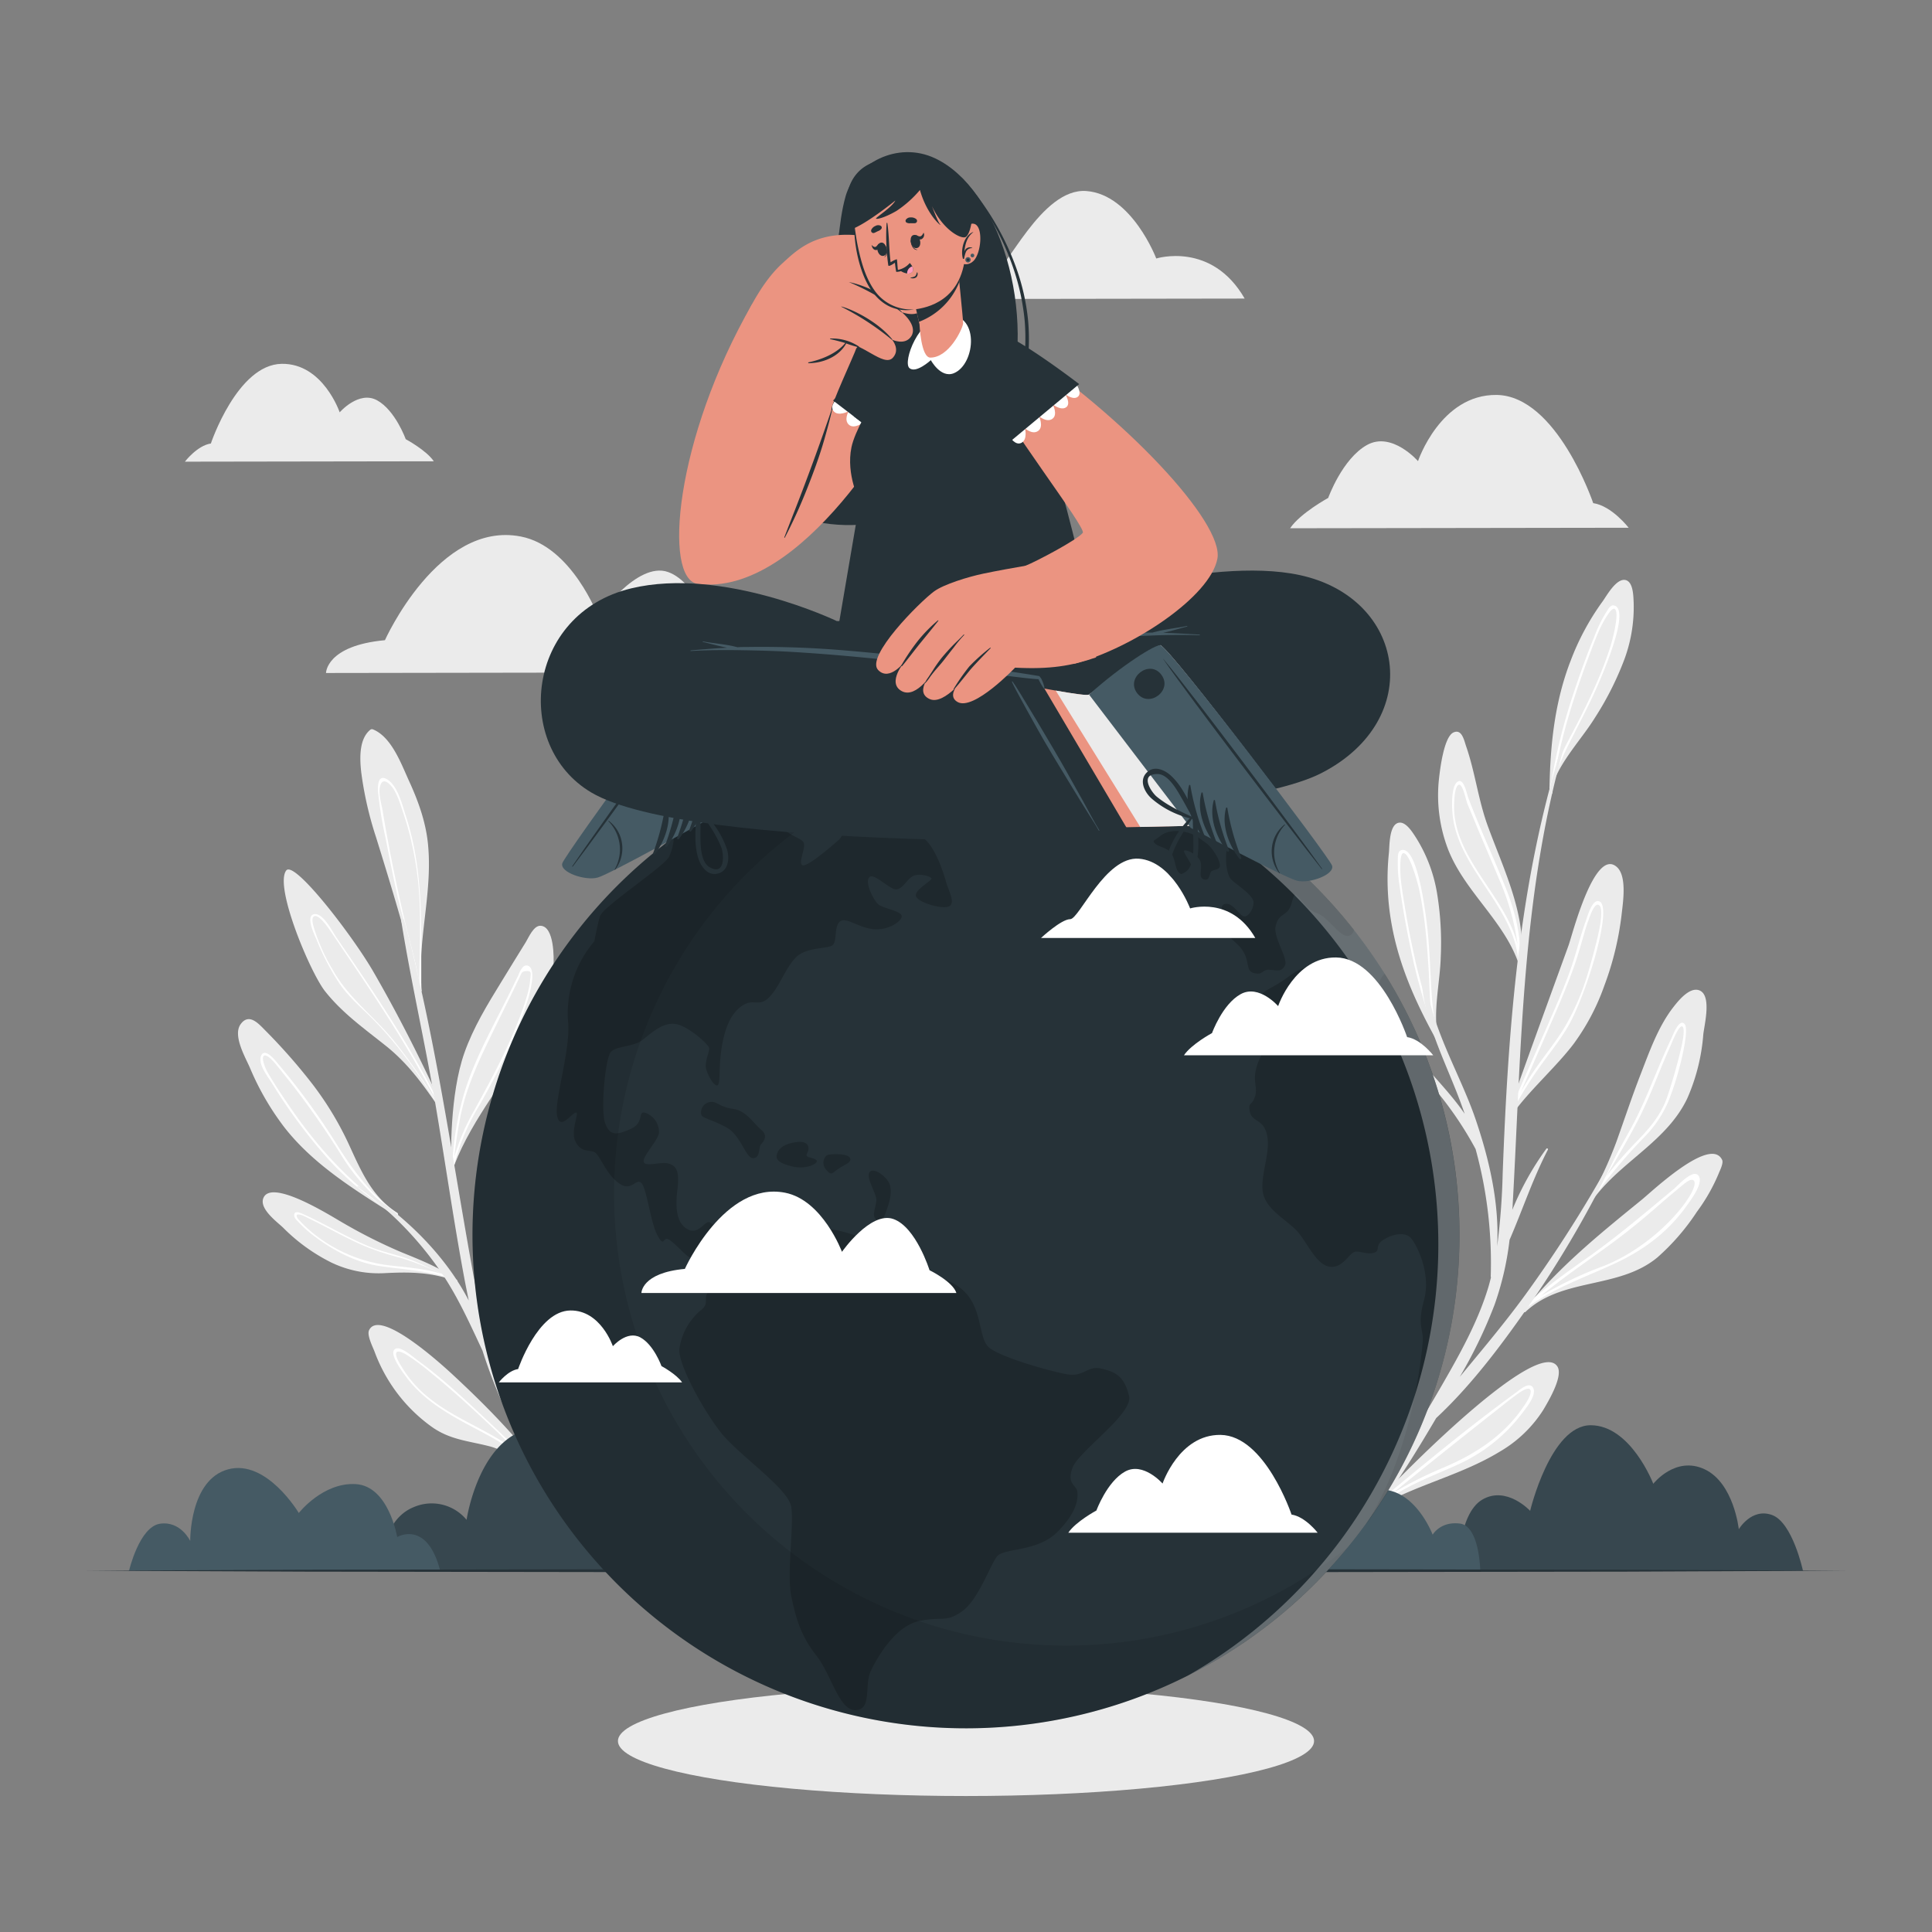 <svg xmlns="http://www.w3.org/2000/svg" viewBox="0 0 500 500"><rect x="0" y="0" width="500" height="500" fill="#808080" stroke="none"/><g id="freepik--background-complete--inject-97"><path d="M333.88,136.71l87.61-.13s-4.36-5.67-9.17-6.37c0,0-9.38-27.79-25-28-14.54-.17-20.34,17.13-20.34,17.13s-6.75-7.75-13.18-4.19-10.06,13.71-10.06,13.71S336.5,132.81,333.88,136.71Z" style="fill:#ebebeb"></path><path d="M195.16,174l-110.79.17s0-7.08,15.25-8.49c0,0,13.89-31,35.17-26.83,13.25,2.56,20.05,20.74,20.05,20.74s10-14.33,18-11.57,12.79,18,12.79,18S193.9,170,195.16,174Z" style="fill:#ebebeb"></path><path d="M322.12,77.27l-75.33.11s7.1-6.63,10.26-6.63,12.35-22.23,24.13-21.31S299.24,66.9,299.24,66.9,313.56,62.39,322.12,77.27Z" style="fill:#ebebeb"></path><path d="M112.27,119.38l-64.42.1s3.19-4.18,6.72-4.7c0,0,6.84-20.46,18.34-20.62,10.69-.16,15,12.55,15,12.55s4.95-5.71,9.68-3.11S105,113.66,105,113.66,110.33,116.51,112.27,119.38Z" style="fill:#ebebeb"></path><path d="M372.4,201.63a39.1,39.1,0,0,0,1.93,17c3.92,11.41,14.47,19.07,18.52,30.27,0,1.43,0,2.88-.12,4.35,0,0,0,0,0,.07s0,0,0,0h0v0a.2.2,0,0,0,.13.11c.06-.18.1-.35.14-.52s.16-.63.22-.94.2-.89.27-1.34c0,0,.06-.21,0-.27,2.11-12.66-4.28-25.09-8.51-36.76-2.42-6.68-3.22-13.72-5.52-20.38-.55-1.59-1.11-4.7-3.35-3.64C373.63,190.82,372.66,199.3,372.4,201.63Z" style="fill:#ebebeb"></path><path d="M376,211.43c1.9,14.41,17.37,24.46,16.95,39.28,0,.43-.05.84-.08,1.26s-.05.58-.09.87h0c0,.11,0,.23,0,.36s0,0,0,.07,0,0,0,0h0v0a.2.2,0,0,0,.13.11h.06a.16.16,0,0,0,.1-.11c.09-.45.15-.91.2-1.35a18.34,18.34,0,0,0,.15-3.29,0,0,0,0,0,0,0c.22-6.53-1.27-12.7-3.82-19.05-3.13-7.8-6.65-15.27-9.64-23.19-.37-1-1.11-5-2.64-4.14C375.33,203.36,375.79,209.76,376,211.43Zm.31-2.25c0-.83,0-6.39,1.46-6.07.86.18,1.71,4.22,1.94,4.77.88,2.13,1.76,4.23,2.64,6.36,1.87,4.45,3.77,8.89,5.63,13.34a62.06,62.06,0,0,1,4.76,16.87C389.7,232.09,376.63,222.52,376.31,209.18Z" style="fill:#fff"></path><path d="M394.33,339.31c0,.19.24.42.46.21,9.53-9,24.06-5.79,34.11-14.07a58.49,58.49,0,0,0,10.25-11.83,46.83,46.83,0,0,0,5.71-10.07c.18-.48,1.22-2.5.84-3.34-2.95-6.35-18.18,8.14-20.79,10.26-10.18,8.28-19.5,15.83-28,25.59-.89,1-1.76,2-2.62,3.11C394.3,339.2,394.31,339.25,394.33,339.31Z" style="fill:#ebebeb"></path><path d="M394.33,339.31l1-1c6.77-4.94,14.82-7.73,22.43-11.25s13.95-8.19,18.86-15.15c.87-1.23,4.53-6,2.86-7.76-1.49-1.57-5.27,2.7-6.24,3.51-7.21,6-14.23,12-21.9,17.46-4.91,3.47-9.88,6.95-14.43,10.9-.89,1-1.76,2-2.62,3.11C394.3,339.2,394.31,339.25,394.33,339.31Zm4.49-3.95c5.3-4.4,11-8.31,16.62-12.37q5.79-4.17,11.21-8.8c2-1.7,3.94-3.43,5.94-5.11,1-.84,2-1.68,3-2.49.51-.42,2.17-1.83,2.8-1,1.7,2.08-8.54,16.16-23.38,22.06A98.16,98.16,0,0,0,398.82,335.36Z" style="fill:#fff"></path><path d="M408.53,315.51a.09.09,0,0,0,0,.14.12.12,0,0,0,.16,0l.55-.78c.67-1,1.31-1.92,1.93-2.9l.33-.53a.24.24,0,0,0,.12-.07c7-10.43,19.59-15.55,25.07-27.16a50.56,50.56,0,0,0,4.12-16.48c.25-2.44,2.26-10.12-1-11.42-2.54-1-5.51,2.75-6.75,4.34-3.93,5.05-6.19,11.51-8.48,17.41s-4.19,11.66-6.28,17.49a102.67,102.67,0,0,1-7.16,15.3C410.32,312.37,409.43,313.93,408.53,315.51Z" style="fill:#ebebeb"></path><path d="M408.53,315.51a.09.09,0,0,0,0,.14c.57-.88,1.14-1.75,1.72-2.61l-1,1.79c.67-1,1.31-1.92,1.93-2.9.29-.51.59-1,.9-1.52a140.36,140.36,0,0,1,13.48-16.15,29.65,29.65,0,0,0,5.86-8.44c2.66-5.86,6-19.12,4.59-20.76s-3,2.67-3.43,3.63c-3.76,7.79-6.46,16-10.65,23.59-2.82,5.11-5.69,10.19-8.56,15.28-.76,1.06-1.51,2.15-2.21,3.25C410.32,312.37,409.43,313.93,408.53,315.51Zm7.1-11c2.89-4.82,5.73-9.67,8.31-14.64,2.13-4.13,3.85-8.43,5.62-12.72.88-2.15,1.77-4.29,2.73-6.39.26-.58,2.09-5.33,3-5.13s.18,3.76,0,4.7a137.78,137.78,0,0,1-3.79,13.49c-1.6,4.66-4.48,8.07-7.88,11.54A103.45,103.45,0,0,0,415.63,304.54Z" style="fill:#fff"></path><path d="M354.22,381.92a.09.09,0,0,0,.11.08c.05,0,.09,0,.1-.1,0-.29,0-.57,0-.85,0-1.05,0-2.08-.05-3.11,0-.19,0-.37,0-.56a.18.18,0,0,0,.05-.11c-.1-11.21,6.58-21.32,4.76-32.62a44.93,44.93,0,0,0-5.28-14.21c-1-1.92-3.43-8.59-6.48-7.9-2.37.53-2.67,4.8-2.78,6.59-.35,5.7,1.25,11.59,2.53,17.09s2.8,10.69,4.2,16a91.81,91.81,0,0,1,2.45,14.88C354,378.71,354.1,380.31,354.22,381.92Z" style="fill:#ebebeb"></path><path d="M354.22,381.92a.09.09,0,0,0,.11.08c0-.93,0-1.86-.05-2.78.05.61.1,1.22.16,1.83,0-1.05,0-2.08-.05-3.11,0-.52-.07-1.05-.1-1.58a125.91,125.91,0,0,1,1.78-18.67,26.64,26.64,0,0,0,.05-9.17c-1-5.66-5.2-17.1-7.08-17.6s-.84,3.46-.7,4.41c1.16,7.62,3.31,15,4.06,22.73.5,5.18,1,10.37,1.4,15.56,0,1.17,0,2.34,0,3.51C354,378.71,354.1,380.31,354.22,381.92Zm-.3-11.65c-.3-5-.65-10-1.26-15-.52-4.11-1.42-8.15-2.28-12.2-.44-2-.86-4-1.21-6.08-.1-.55-1.15-5-.38-5.29s2,2.68,2.35,3.48c1.49,3.85,2.92,7.84,4,11.83,1.17,4.24.77,8.21,0,12.47A92.28,92.28,0,0,0,353.92,370.27Z" style="fill:#fff"></path><path d="M354.64,391.16a1.65,1.65,0,0,0,.78-.45c10.28-6.28,22.34-8.7,32.68-15a32.93,32.93,0,0,0,11.34-10.89c1.17-2,5.24-8.71,3.6-11.19-4.88-7.46-37.49,24.92-48.07,36.35a2,2,0,0,0-.49.49C354.17,390.89,354.29,391.2,354.64,391.16Z" style="fill:#ebebeb"></path><path d="M354.64,391.16c.73-.6,1.47-1.22,2.22-1.81,2.49-1.58,5-3.11,7.61-4.49,4.12-2.19,8.48-3.84,12.72-5.79A43.09,43.09,0,0,0,394,365.66c.95-1.26,3.84-4.71,2.74-6.54-1-1.67-3.48.61-4.38,1.26-12.79,9.3-25,19.52-37.23,29.6l-.65.5C354.17,390.89,354.29,391.2,354.64,391.16Zm5.85-4.77q7.2-5.83,14.41-11.6,5.66-4.52,11.35-9c1.88-1.47,3.73-3,5.64-4.41.75-.57,3.64-2.79,4.16-1.69s-1.3,3.66-1.63,4.14c-5.1,7.65-12.57,12.49-20.89,16A103.68,103.68,0,0,0,360.49,386.39Z" style="fill:#fff"></path><path d="M390.34,287.91a.49.49,0,0,0,0,.43.55.55,0,0,0,.54.25.54.54,0,0,0,.32-.09.21.21,0,0,0,.18-.1c4.28-6.07,11.37-12.3,15.84-18.2a57.71,57.71,0,0,0,7.94-15,78.27,78.27,0,0,0,4.5-18.41c.32-3,1.52-10.13-1.3-12.48-5.78-4.86-11.47,17.74-12.41,20.33C400.72,259.05,395.46,273.45,390.34,287.91Z" style="fill:#ebebeb"></path><path d="M390.37,288.34a.55.55,0,0,0,.54.25c.23-.49.45-1,.68-1.49,1.6-2.78,3.2-5.56,5-8.25,2.86-4.39,6.31-8.36,9-12.84,4.72-7.8,11.95-31.19,8.35-32.73-1.88-.8-3.14,4-3.56,5.13-1.64,4.55-2.7,9.28-4.41,13.82-1.77,4.77-3.83,9.42-5.87,14.08-3.16,7.16-6.34,14.31-9.42,21.52C390.55,288,390.47,288.17,390.37,288.34Zm3.33-6c2.82-6.34,5.57-12.7,8.35-19.05,1.91-4.4,3.78-8.82,5.38-13.34.88-2.53,1.62-5.11,2.36-7.69.36-1.25.72-2.51,1.17-3.74.39-1.06,1.74-5.43,3-4.15s-.46,8.06-.86,9.64c-.65,2.58-1.33,5.14-2.1,7.68a62.23,62.23,0,0,1-6.21,14.39c-2.75,4.46-6.19,8.44-9,12.87C395.07,280.11,394.37,281.23,393.7,282.38Z" style="fill:#fff"></path><path d="M329.65,309.87c11.53,8.67,27.57,8.7,36.61,25.95,0,.07.12.05.14,0s0-.05,0-.07q-1-2.67-2.28-5.28a81.38,81.38,0,0,0-18.35-25,61.21,61.21,0,0,0-15.33-10.31c-2.86-1.33-9.19-4.89-12.22-3.59C311.7,294.38,327.54,308.3,329.65,309.87Z" style="fill:#ebebeb"></path><path d="M329,303.34c5.27,6.87,13.86,10.37,20.82,15.2A70.1,70.1,0,0,1,363,330c1.17,1.91,2.31,3.84,3.43,5.81,0,0,0-.05,0-.07q-1-2.67-2.28-5.28c-.08-.08-.14-.18-.22-.26A86.4,86.4,0,0,0,353,315.72a89.18,89.18,0,0,0-19.32-15.85c-1.23-.76-5.49-4.25-7.1-2.86S328.29,302.38,329,303.34Zm-1.74-5.77c1.23-.74,8.53,4.24,11.4,6.29a88.77,88.77,0,0,1,16.7,15.46,80.41,80.41,0,0,1,5.83,7.94,70.23,70.23,0,0,0-8.55-7.41c-6.35-4.7-13.82-8-19.74-13.23a24.75,24.75,0,0,1-4.14-4.59C328.32,301.35,326.17,298.24,327.29,297.57Z" style="fill:#fff"></path><path d="M331,250.7a66.54,66.54,0,0,0,2.73,15.39,65.16,65.16,0,0,0,15.17,25.83c.12.13.24.27.37.4.18.47.36.94.57,1.39,0,.11.08.21.13.32l0,.07h0a.13.13,0,0,0,.2-.14c-.11-.6-.22-1.2-.32-1.81-2.09-12.4-2-24.93-6-37-.87-2.63-5.9-20-11.53-15.84C329.8,241.24,330.86,248.06,331,250.7Z" style="fill:#ebebeb"></path><path d="M334,252.73c1,7.7,4.5,15.51,7.44,22.65a177.82,177.82,0,0,0,7.54,16.54c.22.44.46.88.7,1.31q.11.24.24.48a1.92,1.92,0,0,0,.17.39h0a.13.13,0,0,0,.2-.14c-.11-.6-.22-1.2-.32-1.81-.2-.43-.41-.86-.62-1.29a147.2,147.2,0,0,1-4.52-20.17c-.65-3.69-1.38-7.35-2.38-10.95s-1.83-7.24-3.55-10.43c-.76-1.39-2.29-4.12-4.17-2.66C333.11,247.89,333.75,251.1,334,252.73Zm4.07-3.41c2.05,3.76,3.11,8.43,4.17,12.57,1,3.95,1.72,8,2.42,12,.75,4.26,1.51,8.6,2.68,12.79-2.45-5.09-4.86-10.2-6.92-15.51-1.61-4.16-3.13-8.35-4.43-12.6a32.92,32.92,0,0,1-1.47-6.72,18.21,18.21,0,0,1-.12-2.44C334.43,246.85,337.1,247.62,338,249.32Z" style="fill:#fff"></path><path d="M401,204.54c0,.21,0,.41,0,.61a.37.37,0,0,0,.54.33.38.38,0,0,0,.21-.34c0-.37,0-.75.05-1.12h0c0-.3,0-.59,0-.9a14.75,14.75,0,0,1,.6-1.56c2.36-5.57,7.27-10.82,10.34-15.77A79.76,79.76,0,0,0,420,171.65a39,39,0,0,0,2.79-15.78c-.08-1.46-.07-5.16-2-5.73-2.45-.71-5.08,4.22-6.08,5.56A65.41,65.41,0,0,0,406.48,171C402.29,181.82,401.18,193,401,204.54Z" style="fill:#ebebeb"></path><path d="M401.56,201.89a25,25,0,0,0-.55,2.65c0,.21,0,.41,0,.61a.37.37,0,0,0,.54.33c0-.15,0-.3,0-.45.08-.34.14-.67.21-1h0c.18-.83.4-1.64.64-2.46a50.73,50.73,0,0,1,3.39-8.54c2.37-4.78,4.92-9.48,7.11-14.35,1.1-2.44,9.54-21.25,4.71-22-.91-.15-1.52,1.15-1.89,1.7a35.52,35.52,0,0,0-3.1,6.35c-2.06,5-3.92,10.2-5.62,15.38A149.27,149.27,0,0,0,401.56,201.89Zm5.06-18.74c1.42-4.58,3-9.1,4.69-13.58.83-2.18,1.64-4.39,2.59-6.53.46-1.06,2.92-5.89,3.91-5.49,1.45.57-.41,7.73-1,9.67-.71,2.23-1.51,4.41-2.37,6.57-1.75,4.35-3.78,8.58-5.9,12.76-1.86,3.7-4.18,7.68-5.79,11.84A151.22,151.22,0,0,1,406.62,183.15Z" style="fill:#fff"></path><path d="M372.14,269.88l.3.54a.36.36,0,0,0,.62,0,.36.36,0,0,0,0-.4c-.17-.33-.34-.66-.52-1h0c-.14-.27-.27-.53-.42-.8-.11-.55-.2-1.1-.26-1.66-.76-6,.86-13,1-18.82a78.66,78.66,0,0,0-.84-15.86,39,39,0,0,0-5.5-15c-.8-1.21-2.65-4.42-4.61-3.94-2.48.61-2.28,6.19-2.47,7.86a65.35,65.35,0,0,0,.53,17.33C361.84,249.59,366.51,259.83,372.14,269.88Z" style="fill:#ebebeb"></path><path d="M371.28,267.32a22,22,0,0,0,.86,2.56l.3.54a.36.36,0,0,0,.62,0c-.06-.14-.12-.28-.17-.42l-.33-1h0c-.26-.82-.48-1.63-.68-2.46a50.65,50.65,0,0,1-1.35-9.08c-.35-5.33-.5-10.67-1-16-.28-2.66-2.41-23.16-7-21.39-.86.33-.74,1.76-.78,2.42a36.15,36.15,0,0,0,.5,7.05c.76,5.4,1.73,10.79,2.86,16.12A151.17,151.17,0,0,0,371.28,267.32Zm-5-18.75q-1.59-7-2.75-14.11c-.38-2.3-.78-4.62-1-6.94-.13-1.15-.42-6.56.63-6.72,1.54-.23,3.52,6.9,4,8.89.51,2.27.91,4.57,1.24,6.87.68,4.63,1,9.31,1.31,14,.24,4.14.24,8.74.92,13.15A152.38,152.38,0,0,1,366.25,248.57Z" style="fill:#fff"></path><path d="M346.69,283.17a291.61,291.61,0,0,0,12.38,30.54c3.69,7.68,7.42,15.48,9.29,23.84,2.23,10,1.39,21.71-1.93,32.3q3.51-5.76,6.9-11.65c4.61-8,9.15-16.17,11.83-25,.26-.88.49-1.76.71-2.64a.29.29,0,0,1-.07-.19,111.29,111.29,0,0,0-3.92-33,91.45,91.45,0,0,0-10.11-15c-3.95-4.82-7.74-9.51-10.41-15.18-.15-.33.29-.62.49-.3,4.46,7.33,12.06,13.86,17.21,21.36-.46-1.31-.93-2.62-1.43-3.93-4.76-12.5-11.64-24.67-9.3-38.49.08-.46.75-.28.7.17-1.8,15.24,8.16,29.81,12.88,43.75,3.52,10.36,6.16,21.73,5.55,32.82a178.36,178.36,0,0,0,1.43-18.78c1.42-37.82,4.16-75.68,15.71-111.95.12-.35.68-.23.57.14-11.45,39.16-11.41,79.41-13.69,119.75,0,.46-.06.92-.09,1.37a74.77,74.77,0,0,1,8.81-15.82.24.24,0,0,1,.41.23c-3.95,7.59-6.56,15.58-9.94,23.37a76.76,76.76,0,0,1-3.88,16.79,124.09,124.09,0,0,1-9,18.66c6.23-7.54,12.54-15,18.23-23a334.77,334.77,0,0,0,23.49-37.89c.1-.19.38,0,.29.16A279,279,0,0,1,397,336c-7.49,10.82-15.6,21.94-25.32,31-8.28,14.07-17.29,28.33-29,39.67a.59.59,0,0,1-.85-.82c2-2.63,4-5.28,6-7.95,1.35-5.56,3.66-10.85,4.72-16.55a85.14,85.14,0,0,0,1.31-20.22c0-.5.71-.51.77,0,1.12,9.15,1.15,20.65-2.08,30.18q4.13-5.94,8-12c6.21-14.81,8.94-31.56,4.12-47-2.47-7.94-6.26-15.36-9.63-22.94a178.86,178.86,0,0,1-8.92-26A.31.31,0,0,1,346.69,283.17Z" style="fill:#ebebeb"></path><path d="M177,246.18c.76,5.13-.79,10.95-2,15.88a126.66,126.66,0,0,1-5.44,16.59c-2,5-4.26,10-6.6,14.85l-.07.14-.46,1c-.14.41-.28.82-.44,1.23a.26.26,0,0,1-.26.17.21.21,0,0,1-.22-.29c.07-.22.15-.45.21-.67,2.8-9.49-1-19.44.62-29.08.88-5.28,3.21-10.28,5.23-15.2,1.12-2.73,2-6.37,3.64-8.82.44-.65.66-1.39,1.53-1.61C175.43,239.67,176.75,244.39,177,246.18Z" style="fill:#ebebeb"></path><path d="M174,249.3c-1.26-1.56-2.86,1.72-3.35,2.61-3.28,6-5.94,13.34-6.14,20.17-.23,7.51-.39,15-2.42,22.28l-.36.68c-.06.22-.14.45-.21.67a.21.21,0,0,0,.22.29c0-.14.11-.28.15-.42.35-.64.69-1.29,1-1.94l.07-.14a143.16,143.16,0,0,0,5.6-14.53A100,100,0,0,0,174,257.89a51.08,51.08,0,0,0,.39-5.25C174.44,251.76,174.62,250.06,174,249.3Zm0,4.47a54.2,54.2,0,0,1-.55,5.53,101.15,101.15,0,0,1-4.88,18.49,142,142,0,0,1-5.92,15.5,57.34,57.34,0,0,0,2-12.67c.21-3.22.17-6.44.34-9.67a36.11,36.11,0,0,1,2.52-10.46,45.67,45.67,0,0,1,4.1-9.33c.37-.58,1.35-1.81,1.87-1.6C174.39,249.92,174,253,174,253.77Z" style="fill:#fff"></path><path d="M118.66,311.15s0,0,0,0" style="fill:#ebebeb"></path><path d="M143.78,385.72a.24.24,0,0,1,.05.31h0a.26.26,0,0,1-.24.15.35.35,0,0,1-.19-.06c-5.3-4.19-10-10.09-16.76-11.83-5.3-1.37-10-1.64-14.68-4.87a41.42,41.42,0,0,1-11.63-12.53,42.12,42.12,0,0,1-3.39-7.07c-.44-1.18-2-4.22-1.45-5.5,2.66-6,19,9,21.2,11,9.61,8.89,19.24,18.66,26.55,29.57a.11.11,0,0,1,0,.11.16.16,0,0,1-.08.1Z" style="fill:#ebebeb"></path><path d="M143.78,385.72l-.62-.64a.16.16,0,0,0,.08-.1c-5.12-5.82-10.7-11.3-16.34-16.63-6.06-5.71-12.26-11.56-19-16.44-.93-.67-4.65-4.06-5.87-2.6s2.42,6.12,3.18,7.15c4.53,6.07,11.28,9.8,17.84,13.26,4.26,2.25,8.45,4.43,12,7.75,3,2.79,5.62,5.91,8.57,8.72a.26.26,0,0,0,.24-.15c-1.51-1.45-2.93-3-4.36-4.53q2.19,2.25,4.36,4.52A.24.24,0,0,0,143.78,385.72ZM130.4,373.29c-6.24-4-13.29-6.67-19.15-11.34a29.61,29.61,0,0,1-7.16-8c-.36-.6-2.12-3.26-1.44-4,.45-.53,2.11.37,2.34.53a51.34,51.34,0,0,1,5.13,3.66c5.73,4.55,11.18,9.5,16.5,14.51,3,2.79,5.82,5.64,8.65,8.54A33.51,33.51,0,0,0,130.4,373.29Z" style="fill:#fff"></path><path d="M143.23,250.21c-.42,5.81-2.76,11.5-5.41,16.64-6.15,11.88-15.45,22.2-20.28,34.76-.19.5-.37,1-.55,1.49,0,.69-.07.51-.13-.32,0,0,0,0,0,0-.25-3.65-.44-19.57,3.29-30.21,2.33-6.64,6-12.61,9.66-18.57,2.1-3.4,4.16-6.82,6.28-10.2.68-1.09,2-4.32,3.82-4.21C143.45,239.76,143.39,247.93,143.23,250.21Z" style="fill:#ebebeb"></path><path d="M137,250.13a1.18,1.18,0,0,0-1.61.09,6,6,0,0,0-1.2,2.08c-.62,1.28-1.24,2.54-1.86,3.81-4.26,8.75-9.39,17.53-12.22,26.88A81.4,81.4,0,0,0,117,302.15c0,.2-.07.41-.11.62,0,0,0,0,0,0,.06.83.11,1,.13.32.18-.5.36-1,.55-1.49.14-.71.31-1.41.5-2.12a58.89,58.89,0,0,1,6.14-13.67c4.67-8.3,9-16.83,12-25.9a29.56,29.56,0,0,0,1.48-6.21C137.78,252.74,137.93,250.84,137,250.13Zm.22,3.15a9.49,9.49,0,0,1-.14,1.41,27.16,27.16,0,0,1-.67,2.94,69.77,69.77,0,0,1-2.39,6.87c-3.17,8.07-7.27,15.56-11.43,23.14a53.46,53.46,0,0,0-5,11.75,105,105,0,0,1,1.61-10.64c1.86-9,6.1-17,10.07-25.2,1-2,2-4.06,3-6.08.49-1,1-2,1.48-3.05l.73-1.52c.49-1,.43-1.5,1.69-1.59C137.71,251.2,137.31,252,137.26,253.28Z" style="fill:#fff"></path><path d="M141.5,304.77a71.53,71.53,0,0,1,.81,13.64c-.32,9.15-3.76,19.1-3.23,28.39.09.62.16,1.25.2,1.87,0,.23,0,.47,0,.7s-.2.15-.23,0c-.1-.41-.21-.82-.33-1.24,0,0,0,0,0,0l-.18-.65C135.94,338,131.9,329,132,319c.06-6.16,1.54-22.89,5.71-23.33C139.55,295.46,141.06,302,141.5,304.77Z" style="fill:#ebebeb"></path><path d="M137.76,304.91c-1,.25-1.36,2.09-1.57,2.84a37.41,37.41,0,0,0-1,6.15,62,62,0,0,0,0,11.56,123,123,0,0,0,3.46,22l.18.65s0,0,0,0c.12.42.23.83.33,1.24,0,.12.24.1.23,0s0-.47,0-.7c-1.35-8.15-.94-16.34-.31-24.6C139.12,322.23,141.29,304,137.76,304.91Zm1.45,7.85c-.06,1.75-.17,3.48-.29,5.23-.27,4.06-.63,8.13-.86,12.19a92.68,92.68,0,0,0,.1,13.33,155.29,155.29,0,0,1-2.41-15.68,82.85,82.85,0,0,1-.4-10.45,42.88,42.88,0,0,1,.55-5.65c.15-.89.81-6.09,2-6.31C139.29,305.14,139.25,312,139.21,312.76Z" style="fill:#fff"></path><path d="M182.45,294.9c1.62,3.09-.48,8.19-2.22,10.75-2.48,3.66-6.18,6.17-10.08,8.15-5.65,2.86-11.7,4.73-16.77,8.65s-3.43,2.74-7.51,8.2c-.08.11-.19.08-.26,0a1.13,1.13,0,0,1,0-1,1.42,1.42,0,0,1,.05-.16c4.65-9.39,11.33-16.18,19.66-22.56,4.72-3.61,8.17-8.71,13-12.13C180.16,293.49,181.33,292.76,182.45,294.9Z" style="fill:#ebebeb"></path><path d="M179.09,299.65c-1.32-1-3.76,1.61-4.72,2.53a63.85,63.85,0,0,1-8.79,7.46,76.71,76.71,0,0,0-8.29,5.89,51.08,51.08,0,0,0-10.1,11.8c-.55.72-1.07,1.49-1.56,2.28a1.13,1.13,0,0,0,0,1c0-.1.11-.2.17-.3,3.68-5.9,8.73-10,15.19-13.08s12.61-6.71,16.9-12.57C178.63,303.62,180.31,300.57,179.09,299.65ZM178,303.83a29.07,29.07,0,0,1-2.31,2.9,35,35,0,0,1-5,4.49,62.35,62.35,0,0,1-10.32,5.83A38.13,38.13,0,0,0,149.2,325a52.2,52.2,0,0,1,9.2-9.88c3.13-2.56,6.71-4.43,9.89-6.89,1.47-1.14,2.82-2.41,4.17-3.67.73-.69,1.45-1.39,2.18-2.07s2.75-2.82,3.77-2.39C179.74,300.58,178.29,303.42,178,303.83Z" style="fill:#fff"></path><path d="M96.55,251.35c6.77,11.7,12.82,23.78,18.41,36.08a.33.33,0,0,1-.08.41.18.18,0,0,1,0,.07,1.6,1.6,0,0,1,.1.23.16.16,0,0,1-.09.2h-.07a.21.21,0,0,1-.15-.08c-4.38-6.47-8.51-12.54-14.68-17.49-5.65-4.53-11.31-8.49-15.85-14.21-3.87-4.89-13.18-27.06-10.08-31.26C76.1,222.47,91.16,242.05,96.55,251.35Z" style="fill:#ebebeb"></path><path d="M87,242.52c-.92-1.34-3.39-6.38-5.72-5.93s.2,5.55.65,6.61a64.49,64.49,0,0,0,5.85,11.24c2.37,3.49,5.5,6.12,8.47,9.07,7.28,7.28,13.24,16,18.5,24.84h.07a.16.16,0,0,0,.09-.2,1.6,1.6,0,0,0-.1-.23.18.18,0,0,0,0-.07C107.08,271.9,97,257.13,87,242.52Zm27.2,44.74a143.67,143.67,0,0,0-12-17.57c-5.13-6.44-11.93-11.3-16-18.55a49.2,49.2,0,0,1-5-11.17c-.14-.52-.69-2.28,0-2.78s2,.55,3.55,2.66c1.27,1.76,2.45,3.59,3.67,5.39,4.8,7.06,9.56,14.15,14.08,21.41Q108.74,276.73,114.22,287.26Z" style="fill:#fff"></path><path d="M118.33,331.45a.2.2,0,0,1-.06.14.24.24,0,0,1-.32.09l-.79-.44a.06.06,0,0,1-.07,0c-6.12-2.08-11.44-2.06-17.79-1.74a28.27,28.27,0,0,1-13.59-2.78,47.19,47.19,0,0,1-12.44-9c-1.5-1.46-6.52-5.05-5-7.9,2.49-4.67,17.91,5.21,20.62,6.73A134.61,134.61,0,0,0,103.71,324c5.05,2.08,10.12,4,14.55,7.28A.17.17,0,0,1,118.33,331.45Z" style="fill:#ebebeb"></path><path d="M115.15,330h0c-2.9-1.31-5.75-2.74-8.7-3.9-3.31-1.29-6.83-1.93-10.15-3.22-6.21-2.42-11.86-6-17.93-8.71-.8-.35-2.37-1-2.22.49.06.65.85,1.33,1.24,1.76a30.26,30.26,0,0,0,4,3.54c4.79,3.61,10.56,6.7,16.54,7.64,6.94,1.08,13.88,1.15,20.37,4a.2.2,0,0,0,.06-.14A22.14,22.14,0,0,0,115.15,330Zm-15-2.6a38.56,38.56,0,0,1-20.57-9.48,32,32,0,0,1-2.39-2.41c-.44-.55-1-1.66,1-1a10.85,10.85,0,0,1,1.34.62c1.56.75,3.1,1.53,4.64,2.33,3.28,1.7,6.55,3.45,9.94,4.92a66.3,66.3,0,0,0,9.31,3.07,79,79,0,0,1,11.09,4.3C109.93,328.25,105,328,100.19,327.41Z" style="fill:#fff"></path><path d="M103,314.16a.49.49,0,0,1,0,.29.64.64,0,0,1-.08.14.57.57,0,0,1-.14.13l-.06,0a.44.44,0,0,1-.45,0A21,21,0,0,1,99.78,313c-9.6-6.08-19.41-12.44-26.38-21.5a70,70,0,0,1-8.71-15.13c-1.12-2.63-4.53-8.36-2.42-11.3s4.53-.28,6.21,1.43a149.87,149.87,0,0,1,12.33,14,82.74,82.74,0,0,1,9.5,15.72c3.07,6.68,5.93,13.53,12.42,17.59A.5.5,0,0,1,103,314.16Z" style="fill:#ebebeb"></path><path d="M86.77,295.55a179.81,179.81,0,0,0-15.52-21.08c-.72-.87-2.87-3.16-3.67-1.24-.93,2.26,2,5.74,3,7.41a136.54,136.54,0,0,0,13.27,18.08,76.82,76.82,0,0,0,19,15.87.64.64,0,0,0,.08-.14C91.3,307.22,82,296.81,74.4,285.55c-1.84-2.72-3.7-5.47-5.31-8.33-.25-.46-1.65-3.48-.75-4s3.06,2.2,3.33,2.54c1.26,1.56,2.51,3.13,3.77,4.71A212.09,212.09,0,0,1,88.35,299a52,52,0,0,0,14.59,15.45.49.49,0,0,0,0-.29C96.05,309.25,91.23,302.77,86.77,295.55Z" style="fill:#fff"></path><path d="M105.84,202.07c2.53,5.51,4.55,11.17,5,17.26.76,9.29-1.26,18.46-1.82,27.7a.45.45,0,0,0,0,.11,61.17,61.17,0,0,0,0,7.54q0,.81.12,1.62a.32.32,0,0,1-.12.3.41.41,0,0,1-.22.07.37.37,0,0,1-.22-.06h0a.39.39,0,0,1-.2-.29c-.11-.78-.18-1.55-.25-2.32a.16.16,0,0,1-.09-.12c-3.09-12.31-6.89-24.89-10.73-37.23a91.65,91.65,0,0,1-3.82-16.76c-.38-3.37-.65-8.5,2.25-10.95a.72.72,0,0,1,.69-.21C101.32,190.63,103.84,197.71,105.84,202.07Z" style="fill:#ebebeb"></path><path d="M100.09,201.64c-2.27-1.28-2.36,1.7-2.26,3.23a102.14,102.14,0,0,0,2,12.21q1.28,6.79,2.75,13.55c1.87,8.5,5.1,17.24,6,25.94v0h0a.37.37,0,0,0,.22.06.41.41,0,0,0,.22-.07v-1.92c0-2.51,0-5,0-7.54a.45.45,0,0,1,0-.11c.06-12.11-.12-24.16-4.07-36.08C104.07,208.18,102.88,203.21,100.09,201.64Zm5.2,11.66a86.2,86.2,0,0,1,3.39,22.89c.14,6.16-.17,12.31-.15,18.47-.72-5.09-2.28-10.1-3.48-15.13q-2.83-11.84-5-23.8-.54-2.88-1-5.77c-.29-1.7-1.1-4.43-.75-6.16.66-3.36,3-.51,3.71.66a21.41,21.41,0,0,1,1.46,3.28C104.1,209.57,104.73,211.43,105.29,213.3Z" style="fill:#fff"></path><path d="M167.76,277.68a248.16,248.16,0,0,1-13.22,31.06C149.83,318,145,327.14,141.63,337c-4.48,13-6.25,27.94-1.79,41a161,161,0,0,1-17.75-50.37c-5.38-29.84-9.58-60.24-17.52-89.55-.13-.48-.82-.26-.74.21,2.52,15.63,6.07,31.1,8.73,46.71s4.84,31.12,7.75,46.57c.32,1.68.67,3.33,1,5-6.37-12.29-17.29-22.61-28.64-29.61-.14-.09-.25.13-.12.23A87.94,87.94,0,0,1,113,327.6c5,6.87,8.29,14.33,11.86,21.92a135.66,135.66,0,0,0,36.56,57.84.19.19,0,0,0,.27-.27,136,136,0,0,1-17.8-22.37c-8-16.75-4.6-36.23,2.25-53.18,3.59-8.89,7.87-17.46,11.92-26.15s8.48-17.95,10.19-27.58A.27.27,0,0,0,167.76,277.68Z" style="fill:#ebebeb"></path></g><g id="freepik--Shadow--inject-97"><ellipse cx="250" cy="450.58" rx="90.08" ry="14.23" style="fill:#ebebeb"></ellipse></g><g id="freepik--Plants--inject-97"><path d="M185.6,406.49H98.27s.2-13,8.79-16.44a11.7,11.7,0,0,1,13.69,3.28s3.5-23.9,19.5-23.9,23.65,20.62,23.65,20.62,3.58-6.23,12.46-5.07S185.6,406.49,185.6,406.49Z" style="fill:#37474f"></path><path d="M466.6,406.49s-2.68-12.49-8-14.41-8.6,3.68-8.6,3.68-1.26-11.94-8.84-15.51S427.87,384,427.87,384s-5.82-15.15-16.21-15.15S396,391,396,391s-6.13-6.61-12.42-2.88-6.29,18.36-6.29,18.36Z" style="fill:#37474f"></path><path d="M113.92,406.49H33.4s2.65-11.35,8-12.15,7.83,4.46,7.83,4.46S49,383,59,380.27s18.33,11.29,18.33,11.29,6.25-8,14.77-7.47,10.69,13.69,10.69,13.69S110.5,393.21,113.92,406.49Z" style="fill:#455a64"></path><path d="M383.09,406.49H333.61s.12-7.36,5-9.31a6.63,6.63,0,0,1,7.76,1.85s2-13.53,11-13.53,13.4,11.68,13.4,11.68,2-3.53,7.07-2.88S383.09,406.49,383.09,406.49Z" style="fill:#455a64"></path></g><g id="freepik--Floor--inject-97"><polygon points="21.68 406.49 78.76 406.25 135.84 406.16 250 405.99 364.16 406.16 421.24 406.25 478.32 406.49 421.24 406.74 364.16 406.82 250 406.99 135.84 406.82 78.76 406.74 21.68 406.49" style="fill:#263238"></polygon></g><g id="freepik--World--inject-97"><path d="M377.69,319.58a127.09,127.09,0,0,1-24.39,75.06v0A127.7,127.7,0,1,1,250,191.89q5.25,0,10.4.42a127,127,0,0,1,55.87,18.1A128.27,128.27,0,0,1,358.34,252,127.11,127.11,0,0,1,377.69,319.58Z" style="fill:#263238"></path><g style="opacity:0.2"><path d="M277.57,379.84c-1.61,4.3,1.08,4.48,1.25,6.26s0,5.19-5.18,10.38-13.77,4.11-15.56,6.26S253.25,414,249,417s-5,1.25-11.09,2.51-10.73,9.12-12.52,12.87.36,10-3.93,10.2-6.26-9.13-10.19-14.13S206,419,204.79,413.11s.71-18.24,0-23.07-13.59-13.41-18.24-19.32-11.09-17.7-10.73-21.64a16,16,0,0,1,5.36-9.83c2.15-1.61,1.25-2.5,1.61-3.94s2.15-1.78,2.5-3.57-1.07-7.16-2.86-8.05-3,2.15-4.11,1.61-4.29-4.29-5.54-4.65-.9,2.33-2.69-1.07-2.68-12-4.11-13.42-2.5,2.51-5.9,0-4.83-7.33-6.26-8-3.4.18-4.87-2.69,1.29-8,0-7.51-4.07,4.65-4.79.72,3.58-17.17,2.86-24.32a28.6,28.6,0,0,1,6.8-20.75s.71-3.93,1.43-6.44,16.1-12.51,17.88-15.37a13.81,13.81,0,0,0,1.27-5.09A127,127,0,0,1,250,191.89q5.25,0,10.4.42l.36.47c1.55,2,3.22,3.22,7.75,4.89s5.6,3.82,4.65,5.6-2.5,2.15-4.29,2.27-3.46-.84-5.36.36-3.82,7.63-6.32,8-6.92-5.73-7.87-7.51,2.14-5.61.68-7.4-4-1.43-8.08-1.79-13.47,1.2-13.11,2.75,13.83-.24,14.19,2.86-9.9,8.34-11.68,7.87-4.18-3.58-6.8-3.94-4.77,1.79-6.42,2-3.59-1.79-6.1-1.31-3.1,2.62-4.41,3.46-4.41.83-4.77,2.74,3.93,3,5,4.17-1.32,5.25-.24,6.08,7.75-5,9.42-6.44,3.1-7.63,6.67-7.51,4.77,6.2,6,6.8,3.81-1.43,7.75-.6,6.67,9.42,7.39,12,2.38,5.25,1,6.32-7.87-.71-8.7-2.38,4.29-4.18,3.93-4.77-3.34-1.43-4.89-.5-2.26,2.88-3.93,3.36-6.08-4.53-7.27-3.1,1.19,6,2.38,7,5.6,1.66,6,2.86-3,3.81-7,3.57-7.39-3.34-8.95-2-.71,4.76-1.78,6-6.92.36-9.78,3.45-4.17,7.75-7,10.38-4.17-.72-8,3-4.41,11.92-4.53,14.78,0,5.13-.95,4.77-2.27-2.86-2.63-4.41.84-4.18.84-5.13-5.49-5.84-8.71-6.32-6.08,2.15-8.46,4.06-6.68,1.55-8.23,3.1-2.74,15.26-1.55,18.48,2.74,3.22,6.56,1.55,1.67-4.89,3.94-4.18a5.33,5.33,0,0,1,3.45,5c0,1.91-4.53,6.44-3.93,7.75s4.53-.24,6.43.36,2.87,1.79,2.27,6.67-.24,8.71,2.62,10.32,4.47-2.33,5.73-1.79,3,3.4,4.82,3.22.9-1.79,4.3-2.86,2.14-1.79,2.86-3.94,2.86-3.93,5.18-2.86.72,2.68.9,4.47,4.29,2,7.51,3,5,0,11.44,2.15,6.8,8.58,9.48,9.65,11.63-.71,18.07,3.94,4.64,13.23,7.86,15.74,15.2,5.9,19.85,6.79,5.37-2.32,9.12-1.43,5.91,2,7.16,7.15C293.16,366,279.18,375.55,277.57,379.84Z"></path><path d="M181.48,288.4c.12,1,3.1,1.43,6.68,3.46s4.88,8,6.79,7.87,1.31-2.86,2-3.58,1.91-2.27,0-3.82-3.77-4.88-7.25-5.36-4.08-1.91-5.63-1.79A2.7,2.7,0,0,0,181.48,288.4Z"></path><path d="M201.15,298.42c-.53,1.46,0,2.5,3.82,3.45s7.39-.95,6.2-1.73-3-.41-2.27-1.72.47-3.22-2.63-2.87S201.63,297.1,201.15,298.42Z"></path><path d="M214.5,298.82c-1.3.19-2,2.46-.71,3.89s1.31,1.19,2.86,0,3.93-1.79,3.34-3S215.82,298.63,214.5,298.82Z"></path><path d="M224.88,303.69c.58-1.78,3.57,0,4.88,1.88s.72,4.65,0,6.68-1.19,4.41-2.86,3.45.12-3.81-.12-5.48S224.4,305.16,224.88,303.69Z"></path><path d="M276.26,204.23c-.62,1.5,2.27,2,3.94,3s3,1.55,3.93,0-.36-3.34-1.67-3.7S276.86,202.8,276.26,204.23Z"></path><path d="M298.79,218.18c1.11,1.16,3,.95,4.3,2.62s.83,4.53,2.5,5.37,2.86,0,3-1.2-2.38-4.17-2.15-4.76,3.46.83,4.18,2.62-.72,4.29.95,4.77,1.31-1.67,2-2.15,2.26-.24,2.14-1.67-2-4.53-3.57-5.6-2.74-2.27-5.37-2.86-5.12-.12-6.44,1S298.12,217.46,298.79,218.18Z"></path><path d="M350.38,240.65a2.15,2.15,0,0,1-.68,1.25c-2.5,1.79-5.48-4.41-8.94-5.6s-5-5.6-5.72-4.65-.48,2.27-1.55,3.81-2.62,1.2-3.34,4.18,3.34,8.46,2.39,10.25-2.15,1.19-4.06,1.08-1.55,1.54-4.05.83-.36-3.82-4.29-7.51-5.25-4.41-4.41-6.08-.36-4.05,1.43-4.29,3.21,2.38,4.41,3.1,2.74-1.43,2.86-3.34-4.18-4.53-5.73-6-1.67-6.87-1.07-7.94,2.39-.72,2.86-3.34c.28-1.54-2.16-4.12-4.22-6A128.44,128.44,0,0,1,350.38,240.65Z"></path><path d="M368.18,347.54c.36-3.82-1.55-4.06.36-11.09s-2-14.55-3.46-16.1-4.53-1.07-7,.48-.72,2.74-2.39,3.34-3.33-.36-4.88-.24-3,4.05-6.32,3.93-5.49-4.88-8-8.28-7.63-5.55-9.3-9.72,1.55-10.61.83-15.5-3.93-3.81-4.53-6.55.48-1.43,1.31-4.06-.95-4.05.72-8.58,4.65-6.8,3.93-8.82-3-5.37-3.1-7.75,2.27-2.27,6.8-5.61,5.72-3.1,9.18-1.91a50.19,50.19,0,0,0,7.63,2.15c2,.36,4.77,5.6,5.6,5.36s1-1.78,1.32-4a5.1,5.1,0,0,1,1.48-2.57,127.74,127.74,0,0,1-5,142.67C365.46,376.08,367.82,351.35,368.18,347.54Z"></path></g><path d="M348.92,400.32A127.69,127.69,0,1,1,250,191.89q5.25,0,10.41.42c.95.07,1.9.16,2.84.26a117,117,0,1,0,85.67,207.75Z" style="opacity:0.1"></path><path d="M377.69,319.58a127,127,0,0,1-24.39,75.06s0,0,0,0a128.25,128.25,0,0,1-45.86,39,129,129,0,0,0,40.27-36.08l0,0a128.48,128.48,0,0,0,5.07-143.49,129.17,129.17,0,0,0-42.32-41.81A127.6,127.6,0,0,0,254.28,194c-3.45-.28-6.95-.42-10.46-.42A128.49,128.49,0,0,0,213,197.35a127.41,127.41,0,0,1,37-5.46q5.25,0,10.41.42a126.8,126.8,0,0,1,55.86,18.1,128.42,128.42,0,0,1,34.11,30.24,127.51,127.51,0,0,1,27.31,78.93Z" style="fill:#fff;opacity:0.3"></path><path d="M306.41,273.1h64.5s-3.21-4.18-6.75-4.7c0,0-6.87-20.47-18.38-20.61-10.71-.14-15,12.59-15,12.59s-4.95-5.71-9.69-3.1-7.42,10.08-7.42,10.08S308.34,270.23,306.41,273.1Z" style="fill:#fff"></path><path d="M247.51,334.62H166s0-5.21,11.24-6.23c0,0,10.26-22.78,25.92-19.72,9.75,1.91,14.74,15.3,14.74,15.3s7.37-10.54,13.27-8.5,9.39,13.26,9.39,13.26S246.59,331.67,247.51,334.62Z" style="fill:#fff"></path><path d="M324.87,242.75H269.41s5.23-4.87,7.56-4.87,9.11-16.35,17.79-15.65S308,235.1,308,235.1,318.58,231.79,324.87,242.75Z" style="fill:#fff"></path><path d="M176.52,357.76H129.09s2.36-3.07,5-3.45c0,0,5.06-15.05,13.52-15.16,7.87-.1,11,9.25,11,9.25s3.64-4.19,7.13-2.27,5.45,7.41,5.45,7.41S175.1,355.65,176.52,357.76Z" style="fill:#fff"></path><path d="M276.48,396.66H341s-3.21-4.17-6.75-4.69c0,0-6.87-20.47-18.38-20.62-10.7-.13-15,12.59-15,12.59s-5-5.71-9.7-3.1-7.42,10.08-7.42,10.08S278.41,393.79,276.48,396.66Z" style="fill:#fff"></path></g><g id="freepik--Character--inject-97"><path d="M242.06,41c16.41,7.75,26.67,39.55,18.4,65.4-8.94,27.94-37.54,33.27-54,27.3C189,127.33,183.74,108,191.67,96.51c7.67-11.15,20.26-14.45,23.68-24.63C217,67,216.76,58,218.87,50.69,221.22,42.54,232.14,36.28,242.06,41Z" style="fill:#263238"></path><path d="M248.39,45.4A69.66,69.66,0,0,1,263,69.33a56.74,56.74,0,0,1,3.09,13.81,54.26,54.26,0,0,1,.14,7.1,64.09,64.09,0,0,1-.76,7.05c-1.58,9.29-5.38,18.43-11.93,25.35a40.11,40.11,0,0,1-11.34,8.4A40.88,40.88,0,0,1,228.73,135,41,41,0,0,0,253,122.12c6.3-6.89,10-15.83,11.5-25a65,65,0,0,0,.8-6.94,54.05,54.05,0,0,0-.1-7,59,59,0,0,0-2.91-13.64,69.51,69.51,0,0,0-5.81-12.72A72.17,72.17,0,0,0,248.39,45.4Z" style="fill:#263238"></path><path d="M217.18,60a43.35,43.35,0,0,1-1.1,7.74A24.86,24.86,0,0,1,213,75a21.08,21.08,0,0,1-5.45,5.73c-2.14,1.5-4.25,3-6.27,4.59A38.7,38.7,0,0,0,191,96.63a23.11,23.11,0,0,0-2.71,14.92,22.7,22.7,0,0,1-.37-7.8,20.35,20.35,0,0,1,.88-3.84,24.17,24.17,0,0,1,1.53-3.64c2.45-4.71,6.3-8.49,10.36-11.75,2.05-1.63,4.23-3.09,6.35-4.56a21.33,21.33,0,0,0,5.34-5.42C215.28,70.32,216.46,65.12,217.18,60Z" style="fill:#263238"></path><path d="M238.51,97.25c-4.68,11.89-31.18,57.27-57.89,53.86-9.07-1.16-6-37.55,14-72.36.59-1,27.53,5,26.89,11.59-.07.7-7.07,15.65-6.29,15.84.12,0,3.42-3,17.87-15.57C240.29,84.3,241.18,90.48,238.51,97.25Z" style="fill:#eb9481"></path><path d="M215.21,106.05q-4.44,13-9.46,25.88c-.94,2.38-1.86,4.77-2.78,7.15,0,.09.1.14.14.06a132.16,132.16,0,0,0,5.71-12.54c1.68-4.23,3.28-8.55,4.53-12.92.72-2.52,1.4-5,2-7.59A.09.09,0,0,0,215.21,106.05Z" style="fill:#263238"></path><path d="M216.57,103.21s-2,1.88-.8,3.24,3.84,0,3.84,0-1.3,2.28.11,3.49,3.76-.65,3.76-.65-1.28,2.33.11,3.55,3.65-.76,3.65-.76-1.17,2.41,0,3.53,3.26-.92,3.26-.92-1.15,2.39.12,3.33,3.35-1.43,3.35-1.43Z" style="fill:#fff"></path><path d="M215.6,103.65l18.28,14s7.76-16.78,8.64-23.79-1-10.51-11.17-3.37A107.33,107.33,0,0,0,215.6,103.65Z" style="fill:#263238"></path><path d="M242.52,93.84c-.88,7-8.64,23.79-8.64,23.79l-12.95-9.9,17.64-21C242.4,85.84,243.12,89,242.52,93.84Z" style="fill:#263238"></path><path d="M191.51,85.25s4.28-11,10.86-17c4.56-4.16,11-10.88,28.57-5.48,4.18,1.28,11,8.36,8.34,10.81s-8-5-14.19-5.69c0,0,5.7,6.5,4.26,10.63A81.44,81.44,0,0,1,224.8,89a17.94,17.94,0,0,1-2.05-.68s-1.47,3.83-7.2,6.31Z" style="fill:#eb9481"></path><path d="M207.35,64.94c3.24-.07,10.09-.11,15.71,1.8,6.23,2.13,17.68,7.92,16.06,12.51-1.19,3.36-5.75,1.54-5.75,1.54s4.23,3.38,2.49,6.19c-1.58,2.56-5,.93-5,.93s2.21,2.5.21,4.67c-2.4,2.61-8.18-4.27-12.9-3.74C217.08,89,207.35,64.94,207.35,64.94Z" style="fill:#eb9481"></path><path d="M219.71,73a26.25,26.25,0,0,1,13.64,7.69c.08.1.05.23,0,.15A64.7,64.7,0,0,0,219.69,73S219.67,73,219.71,73Z" style="fill:#263238"></path><path d="M222.72,66.12a26.25,26.25,0,0,1,13.64,7.69c.08.1.06.22-.05.15a64.7,64.7,0,0,0-13.61-7.78S222.68,66.12,222.72,66.12Z" style="fill:#263238"></path><path d="M217.74,79.32c2.59.64,9.35,3.79,13.16,8.49.08.11,0,.23-.05.15a69.91,69.91,0,0,0-13.13-8.58A0,0,0,0,1,217.74,79.32Z" style="fill:#263238"></path><path d="M222.3,89.68a12.56,12.56,0,0,0-7.41-2.07.08.08,0,0,0,0,.16c2.12.47,3.85,1,3.88,1-2.7,3.26-7.48,4.59-9.53,5-.13,0-.08.22,0,.22,3.76,0,7.92-1.71,9.76-5.11a31.86,31.86,0,0,0,3.22,1C222.3,89.78,222.34,89.72,222.3,89.68Z" style="fill:#263238"></path><path d="M145.9,223.32c.71-2.31,40-56.79,42.78-57.89.32-.14,18.73,12.35,18.73,12.35.77,1,35.05-7.08,35.05-7.08l1.29,41.55-62.78.08s-8.37,5.18-16,9.41h0a96.54,96.54,0,0,1-10.08,5.18C151.71,227.8,145.18,225.61,145.9,223.32Z" style="fill:#eb9481"></path><path d="M154.83,226.93a93.49,93.49,0,0,0,10.08-5.18s0,0,0,0c7.66-4.23,16-9.41,16-9.41l14,0L216,176.54c-4.78,1-8.35,1.55-8.59,1.23,0,0-18.41-12.48-18.73-12.34-2.74,1.1-42.07,55.58-42.78,57.89S151.7,227.81,154.83,226.93Z" style="fill:#ebebeb"></path><path d="M145.53,223.4c.75-2.37,40.26-56.83,43.08-58,1.07-.43,10.06,4.84,18.8,12.33l-25.52,35.08s-24,13.4-27.19,14.3S144.79,225.76,145.53,223.4Z" style="fill:#455a64"></path><path d="M148.28,224.2c6.85-9,33.62-45.78,39.71-55.16,0-.08,0-.12-.06,0-7,8.73-33.46,45.76-39.8,55.09C148,224.29,148.13,224.39,148.28,224.2Z" style="fill:#263238"></path><path d="M159.2,225.08a9.07,9.07,0,0,0,1.73-7.08,8.76,8.76,0,0,0-3.39-5.58c-.06,0-.13.06-.08.11A10.47,10.47,0,0,1,159.08,225C159,225.07,159.14,225.15,159.2,225.08Z" style="fill:#263238"></path><path d="M178.9,215.06c2.7-3.62,4.49-8.79,3.15-13.23-.06-.17-.3-.1-.32,0a62.66,62.66,0,0,1-3.33,12.91A.29.29,0,0,0,178.9,215.06Z" style="fill:#263238"></path><path d="M175.75,217.08c2.71-3.62,4.49-8.79,3.15-13.23-.05-.17-.3-.1-.32.05a62,62,0,0,1-3.32,12.91A.28.28,0,0,0,175.75,217.08Z" style="fill:#263238"></path><path d="M172.61,219.1c2.7-3.62,4.48-8.79,3.14-13.23-.05-.17-.29-.09-.32.06a62.17,62.17,0,0,1-3.32,12.91A.29.29,0,0,0,172.61,219.1Z" style="fill:#263238"></path><path d="M169.46,221.12c2.7-3.61,4.49-8.79,3.15-13.22-.06-.18-.3-.1-.32,0A63.28,63.28,0,0,1,169,220.86.28.28,0,0,0,169.46,221.12Z" style="fill:#263238"></path><path d="M195,177.65c3-4.1-3.42-8.72-6.38-4.6S192,181.77,195,177.65Z" style="fill:#263238"></path><path d="M185.78,226.08c2.88-.74,3.07-4.16,2.31-6.45a23.72,23.72,0,0,0-6.94-10.1.11.11,0,0,0-.18,0,.55.55,0,0,0-.78.44c-.08,3.91-.66,8.07.45,11.89C181.29,224.13,183.07,226.77,185.78,226.08ZM181.27,216c0-1.92.09-3.83,0-5.76,1.35,2,2.78,3.88,3.93,6a25.63,25.63,0,0,1,1.49,3.13c.63,1.66,1.08,7.47-3.15,5C181.21,222.88,181.28,218.25,181.27,216Z" style="fill:#263238"></path><path d="M186.39,199.47c-2.8,2.82-4.28,6.76-6.06,10.24a.55.55,0,0,0,.47.76.11.11,0,0,0,.14.12A23.67,23.67,0,0,0,191.85,205c1.77-1.65,3.23-4.75,1.05-6.77S188,197.82,186.39,199.47Zm3.68-.7c4.92-.2,1.76,4.69.41,5.86a24.35,24.35,0,0,1-2.8,2,70.7,70.7,0,0,1-6.3,3.4c1-1.66,1.81-3.38,2.73-5.07C185.21,203,187.35,198.88,190.07,198.77Z" style="fill:#263238"></path><path d="M244.07,160.73l28.17-3.46s40.31-13.6,64.17-8.43c27.35,5.92,32.54,37.36,5.6,51.22-26.66,13.71-146.63,14.3-146.63,14.3l24-39.14s39-11,73.63-10.6l-48.63,7.75Z" style="fill:#263238"></path><path d="M244.71,168.76c4.17-.87,8.41-1.4,12.64-2s8.53-1.08,12.81-1.54a253.3,253.3,0,0,1,25.69-1.5c.8,0,1.6,0,2.41,0,.17-.06.35-.1.52-.15l1.23-.3c.77-.17,1.55-.3,2.33-.44,1.61-.28,3.24-.49,4.84-.83.1,0,.14.13.05.15-1.62.4-3.2.9-4.82,1.29-.47.12-.93.23-1.4.33,3.15.1,6.29.27,9.44.48.1,0,.1.16,0,.16-4.27-.16-8.58-.09-12.85.08s-8.49.36-12.73.7c-8.56.68-17.12,1.65-25.64,2.73-4.78.61-9.58,1.32-14.39,1.63C244.37,169.62,244.24,168.86,244.71,168.76Z" style="fill:#455a64"></path><path d="M205.17,213c1.48-2.49,2.73-5.14,4.07-7.7l4.06-7.71c2.71-5.13,12.45-22.37,13.42-23.59.06-.07.19,0,.16.1-.44,1.33-6.51,12.74-7.9,15.28-2.8,5.09-5.74,10.09-8.64,15.12-.83,1.43-1.69,2.85-2.53,4.28s-1.74,2.83-2.51,4.3C205.26,213.12,205.12,213,205.17,213Z" style="fill:#455a64"></path><path d="M344.36,223.9c-.76-2.29-41.31-55.87-44.08-56.9-.32-.14-18.44,12.76-18.44,12.76-.75,1-35.21-6.28-35.21-6.28l-.34,41.57,62.77-1.34s8.47,5,16.23,9c0,0,0,0,0,0a93.27,93.27,0,0,0,10.2,5C338.66,228.51,345.13,226.18,344.36,223.9Z" style="fill:#eb9481"></path><path d="M335.52,227.71c-1.21-.31-5.43-2.43-10.2-5,0,0,0,0,0,0-7.75-4.06-16.23-9-16.23-9l-14,.3-21.87-35.29c4.8.85,8.38,1.36,8.62,1,0,0,18.12-12.9,18.44-12.76,2.77,1,43.32,54.61,44.08,56.9S338.66,228.52,335.52,227.71Z" style="fill:#ebebeb"></path><path d="M344.73,224c-.8-2.35-41.53-55.9-44.38-57-1.07-.41-9.94,5.07-18.51,12.75l26.3,34.49s24.27,12.86,27.51,13.69S345.53,226.32,344.73,224Z" style="fill:#455a64"></path><path d="M342,224.83c-7-8.81-34.64-45-40.94-54.25-.05-.07,0-.11.05,0,7.18,8.58,34.49,45,41,54.18C342.29,224.91,342.15,225,342,224.83Z" style="fill:#263238"></path><path d="M331.11,226a9.07,9.07,0,0,1-1.9-7,8.77,8.77,0,0,1,3.27-5.65s.13.06.08.11a10.46,10.46,0,0,0-1.34,12.49C331.27,226,331.16,226,331.11,226Z" style="fill:#263238"></path><path d="M311.18,216.39c-2.78-3.56-4.68-8.69-3.44-13.16.05-.17.29-.1.32.05a62.92,62.92,0,0,0,3.61,12.83A.29.29,0,0,1,311.18,216.39Z" style="fill:#263238"></path><path d="M314.37,218.34c-2.78-3.56-4.68-8.69-3.44-13.16.05-.17.29-.1.32,0a62.92,62.92,0,0,0,3.61,12.83A.29.29,0,0,1,314.37,218.34Z" style="fill:#263238"></path><path d="M317.57,220.29c-2.79-3.56-4.69-8.69-3.45-13.16.05-.17.3-.1.32.05A62.92,62.92,0,0,0,318.05,220,.28.28,0,0,1,317.57,220.29Z" style="fill:#263238"></path><path d="M320.76,222.24c-2.79-3.56-4.69-8.69-3.45-13.15.05-.18.3-.11.32,0A62.32,62.32,0,0,0,321.25,222,.29.29,0,0,1,320.76,222.24Z" style="fill:#263238"></path><path d="M294.27,179.36c-3-4,3.22-8.8,6.28-4.75S297.33,183.4,294.27,179.36Z" style="fill:#263238"></path><path d="M309.6,223.27c1-3.84.35-8,.17-11.9,0-.4-.46-.54-.78-.42a.11.11,0,0,0-.18,0,23.71,23.71,0,0,0-6.71,10.26c-.71,2.31-.44,5.72,2.45,6.39C307.28,228.2,309,225.51,309.6,223.27Zm-2.85,2.43c-4.18,2.62-3.86-3.19-3.27-4.88a25.47,25.47,0,0,1,1.42-3.15,70.23,70.23,0,0,1,3.79-6.08c0,1.92.1,3.83.14,5.75C308.88,219.64,309.05,224.26,306.75,225.7Z" style="fill:#263238"></path><path d="M296.81,199.9c-2.13,2.06-.61,5.12,1.2,6.74A23.7,23.7,0,0,0,309,212c.09,0,.14-.05.14-.13.33-.06.65-.41.45-.76-1.86-3.44-3.42-7.35-6.28-10.11C301.68,199.36,298.82,197.94,296.81,199.9Zm8.93,6.54c1,1.67,1.83,3.38,2.85,5-2.15-1-4.33-2-6.38-3.26a25.22,25.22,0,0,1-2.84-2c-1.38-1.13-4.65-5.95.28-5.86C302.37,200.41,304.6,204.45,305.74,206.44Z" style="fill:#263238"></path><path d="M244.73,160.73H216.56s-29.47-14.16-53.21-8.46C136.14,158.82,132.66,193,153,205.08c25.77,15.31,140.45,12.35,140.45,12.35l-24.79-42s-38.14-8-72.72-6.86l48.79,6.65Z" style="fill:#263238"></path><path d="M270.31,178.12a.8.8,0,0,1-.05-.21c0-.06,0-.12,0-.18l-.11-.41a8,8,0,0,0-.29-.82c-.11-.27-.22-.53-.35-.8A7,7,0,0,0,269,175s-.05,0-.07-.05l0,0-.06,0s0,0-.07,0c-4.19-.78-32.69-4.86-36.93-5.34s-8.55-.89-12.84-1.25a256.63,256.63,0,0,0-25.72-.92c-.8,0-1.6,0-2.41.07l-.52-.13c-.42-.1-.82-.2-1.24-.28-.77-.15-1.55-.26-2.33-.38-1.63-.25-3.25-.42-4.87-.72-.1,0-.14.13,0,.15,1.63.36,3.22.83,4.85,1.18.47.11.93.21,1.4.3-3.14.17-6.28.41-9.42.69-.1,0-.1.17,0,.16,4.27-.25,8.57-.28,12.85-.21s8.5.17,12.74.41c8.58.49,17.15,1.26,25.7,2.15,4.79.51,33.85,4.75,38.67,4.95h.06c0,.11.08.22.13.33.13.26.27.52.41.77s.27.49.43.73l.23.35.12.17a1,1,0,0,1,.13.18C270.2,178.29,270.37,178.22,270.31,178.12Z" style="fill:#455a64"></path><path d="M284.51,214.88c-1.53-2.46-2.84-5.08-4.25-7.61L276,199.65c-2.82-5.06-12.95-22.08-13.95-23.27-.06-.08-.19,0-.16.09.48,1.32,6.8,12.59,8.25,15.11,2.91,5,6,9.95,9,14.91.86,1.42,1.75,2.82,2.63,4.23s1.8,2.79,2.6,4.24C284.43,215.05,284.56,215,284.51,214.88Z" style="fill:#455a64"></path><path d="M222.51,129.77l-5.75,33.69s30.08,11.74,66.48-.15c0,0-10.78-59.1-25-74.53-7.11-7.72-15.46-7.14-20.78-1.75-1.35,1.37-15.41,20.6-17.1,28.71C218.88,122.9,222.51,129.77,222.51,129.77Z" style="fill:#263238"></path><path d="M262.25,88.67c28.92,19.18,54.57,46.64,52.81,55.92-1.86,9.81-21.69,23-36.78,27.12-3.37.92-16.37-23.92-12.89-25.29,2.71-1.07,13.43-6.71,14.83-8.52,1-1.26-19.65-27.75-26.84-41.69C245.85,81.61,254.5,83.54,262.25,88.67Z" style="fill:#eb9481"></path><path d="M271.78,145.35s-10.5,1.68-17.32,3.11c-3.81.8-10.2,2.74-12.73,4.6-3.78,2.79-17.81,16.86-14.47,20.33,3,3.15,7-2.35,7-2.35s-4.88,5.6-.93,7.8,8.45-5.44,8.45-5.44-5.6,5.58-1.15,7.53c3.85,1.69,9.94-6.57,9.94-6.57s-6.52,5.21-2.73,7.33c4.18,2.34,14.86-8.9,14.86-8.9,9.11.47,14.64-.47,20.91-2.64C284.73,169.76,271.78,145.35,271.78,145.35Z" style="fill:#eb9481"></path><path d="M240.26,175.26c.38-.58.77-1.16,1.15-1.75a36.13,36.13,0,0,1,2.34-3.32c.84-1,1.73-2,2.64-2.95s2-1.92,3-3c.08-.08.2,0,.12.11a35.16,35.16,0,0,0-2.65,3.18c-.84,1.06-1.67,2.13-2.49,3.19s-1.69,2-2.53,3c-.41.51-.81,1-1.2,1.57a12,12,0,0,1-1.16,1.48.06.06,0,0,1-.09-.07A8.44,8.44,0,0,1,240.26,175.26Z" style="fill:#263238"></path><path d="M233.24,172.23a53.58,53.58,0,0,1,4.21-6.26,38,38,0,0,1,5.27-5.41c.07-.06.17,0,.12.1-1.57,2-3.18,3.94-4.77,5.9-.79.95-4.2,5.41-4.62,5.83C233.35,172.49,233.19,172.35,233.24,172.23Z" style="fill:#263238"></path><path d="M246.79,178.29a53.63,53.63,0,0,1,4.07-5.82,49.34,49.34,0,0,1,5.4-4.84c.08,0,.18.05.12.11-1.68,1.74-3.37,3.45-5,5.28-.78.88-3.66,4.6-4.47,5.38C246.88,178.48,246.75,178.38,246.79,178.29Z" style="fill:#263238"></path><path d="M261.39,113.09s1.39,2.38,3,1.49.87-3.74.87-3.74,1.93,1.78,3.43.67.19-3.81.19-3.81,2,1.76,3.49.68.07-3.73.07-3.73,2.09,1.68,3.45.77-.18-3.39-.18-3.39,2.07,1.65,3.27.62-.65-3.58-.65-3.58Z" style="fill:#fff"></path><path d="M261.61,114.13,279.29,99.4S264.65,88.12,258,85.71s-10.48-1.33-5.77,10.14A108,108,0,0,0,261.61,114.13Z" style="fill:#263238"></path><path d="M253.67,100a.08.08,0,0,0-.13.08c.26.65,2.26,4.44,2.69,5.27-.15-.15-2.32-2.07-2.65-2.44-.07-.08-.18,0-.11.11.35.37,3.34,3.57,3.5,3.69.35.65,3.73,6.48,4.42,7.37.19.24.28,0,.21-.27C261.33,112.79,254.27,100.74,253.67,100Z" style="fill:#263238"></path><path d="M244.46,81.58c-6.85.81-10.8,12-9.15,13.63s5.59-2,5.59-2,2.55,4.76,5.95,3.38C252.61,94.25,253.69,80.48,244.46,81.58Z" style="fill:#fff"></path><path d="M249.26,83.71c-.22,1.58-3.69,8.83-8.48,8.84-2.46,0-2.81-8.61-2.81-8.61l-.15-.63-2-8.81,11.83-7.58S249.33,83.26,249.26,83.71Z" style="fill:#eb9481"></path><path d="M248.26,73a18.15,18.15,0,0,1-10.44,10.29l-2-8.81,11.83-7.58S247.93,69.71,248.26,73Z" style="fill:#263238"></path><path d="M221.77,64.86c2.8,15.61,12.47,15.69,15.83,15.08,3.06-.55,13.39-2.82,12.21-18.63s-9.32-19.45-16.37-18.55S219,49.25,221.77,64.86Z" style="fill:#eb9481"></path><path d="M226.23,60.28c.35-.13.66-.31,1-.47a1.74,1.74,0,0,0,.92-.67.57.57,0,0,0-.16-.67,1.41,1.41,0,0,0-1.42,0,2,2,0,0,0-1.08,1A.6.6,0,0,0,226.23,60.28Z" style="fill:#263238"></path><path d="M236.78,57.76a7.94,7.94,0,0,1-1.09,0,1.73,1.73,0,0,1-1.12-.18.55.55,0,0,1-.16-.67,1.39,1.39,0,0,1,1.26-.64,2.05,2.05,0,0,1,1.42.41A.6.6,0,0,1,236.78,57.76Z" style="fill:#263238"></path><path d="M235.67,62.15s.09,0,.1.07c.19,1.07.59,2.25,1.63,2.39,0,0,0,.06,0,.06C236.2,64.76,235.68,63.18,235.67,62.15Z" style="fill:#263238"></path><path d="M236.37,60.84c1.67-.49,2.54,2.88,1,3.34S235,61.26,236.37,60.84Z" style="fill:#263238"></path><path d="M237.08,60.85c.34.11.72.38,1.08.32s.65-.5.83-.91c0,0,0,0,.06,0a1.26,1.26,0,0,1-.57,1.64c-.61.25-1.21-.2-1.54-.81C236.88,61,236.94,60.8,237.08,60.85Z" style="fill:#263238"></path><path d="M229.19,63.63s-.07.07-.05.12c.31,1,.49,2.27-.36,2.87,0,0,0,.07,0,0C229.91,66.2,229.65,64.56,229.19,63.63Z" style="fill:#263238"></path><path d="M228,62.79c-1.71.32-.95,3.72.64,3.43S229.4,62.52,228,62.79Z" style="fill:#263238"></path><path d="M227.31,63.17c-.23.24-.42.63-.74.73s-.72-.2-1-.5c0,0-.05,0,0,.05.13.65.49,1.28,1.15,1.26s.88-.66.89-1.34C227.54,63.24,227.4,63.08,227.31,63.17Z" style="fill:#263238"></path><path d="M237.29,70.52c-.12.35-.19.77-.52,1a2.89,2.89,0,0,1-1.15.3,0,0,0,0,0,0,.07,1.48,1.48,0,0,0,1.49-.11,1.16,1.16,0,0,0,.31-1.24C237.39,70.46,237.3,70.47,237.29,70.52Z" style="fill:#263238"></path><path d="M231.6,68s.17,1.62.35,2.36a4.1,4.1,0,0,0,3.58-2.14c0-.08-.08-.14-.14-.08a5.38,5.38,0,0,1-3,1.71c-.1-.19-.19-2.78-.31-2.76a6.53,6.53,0,0,0-1.59.79c-.44-3.37-.35-6.77-.84-10.12,0-.11-.2-.11-.2,0a54.55,54.55,0,0,0,.44,10.93C230,69.12,231.34,68.19,231.6,68Z" style="fill:#263238"></path><path d="M232.94,70a3.94,3.94,0,0,0,1.83.77,1.74,1.74,0,0,0,1.06-.21c.7-.39.53-1.09.24-1.64a4.07,4.07,0,0,0-.57-.81A5.16,5.16,0,0,1,232.94,70Z" style="fill:#263238"></path><path d="M234.77,70.8a1.74,1.74,0,0,0,1.06-.21c.7-.39.53-1.09.24-1.64A1.84,1.84,0,0,0,234.77,70.8Z" style="fill:#ff9bbc"></path><path d="M247.55,63s2-5.68,4.54-5.07,1.85,8.21-.44,9.84a2.68,2.68,0,0,1-3.85-.45Z" style="fill:#eb9481"></path><path d="M251.85,60.05s.06,0,0,.07c-1.59,1.2-2.08,3.11-2.27,5a1.47,1.47,0,0,1,2-1,.05.05,0,0,1,0,.1,1.66,1.66,0,0,0-1.61,1,8.38,8.38,0,0,0-.45,1.65c0,.18-.35.17-.34,0v0C248.56,64.6,249.47,60.94,251.85,60.05Z" style="fill:#263238"></path><path d="M251.21,67.23a.69.69,0,1,1-.69-.68A.68.68,0,0,1,251.21,67.23Z" style="fill:#455a64"></path><path d="M250.85,67.23a.33.33,0,1,1-.33-.32A.32.32,0,0,1,250.85,67.23Z" style="fill:#263238"></path><circle cx="251.66" cy="66.12" r="0.48" style="fill:#455a64"></circle><path d="M236.38,80.08a11.61,11.61,0,0,1-10.12-5c-2.24-3.21-3.37-7.2-4.18-11-.26-1.2-.47-2.42-.64-3.64a18,18,0,0,1-.26-3.51c0-.1-.16-.1-.15,0,.1,1.13.05,2.27.1,3.4s.17,2.25.34,3.37A35.32,35.32,0,0,0,223,70c1.27,3.65,3.28,7.19,6.78,9.1a10.28,10.28,0,0,0,6.6,1C236.44,80.15,236.43,80.07,236.38,80.08Z" style="fill:#263238"></path><path d="M249.72,61.41c-1.79.35-7.6-3.34-9.89-11.8,0,0,2.59,7.46,3.44,8.43S240,56,238.08,49.17A28.41,28.41,0,0,1,232,54.59c-3,1.73-5,2.2-5.28,2s4.09-2.89,5-4.7c0,0-7.59,6.18-11.49,7.49-.45.15-3.38-9.15,1.74-14.71s15.93-3.69,19.18-1.83c0,0,3.18-.34,7.66,3.36S251.64,61.05,249.72,61.41Z" style="fill:#263238"></path></g></svg>